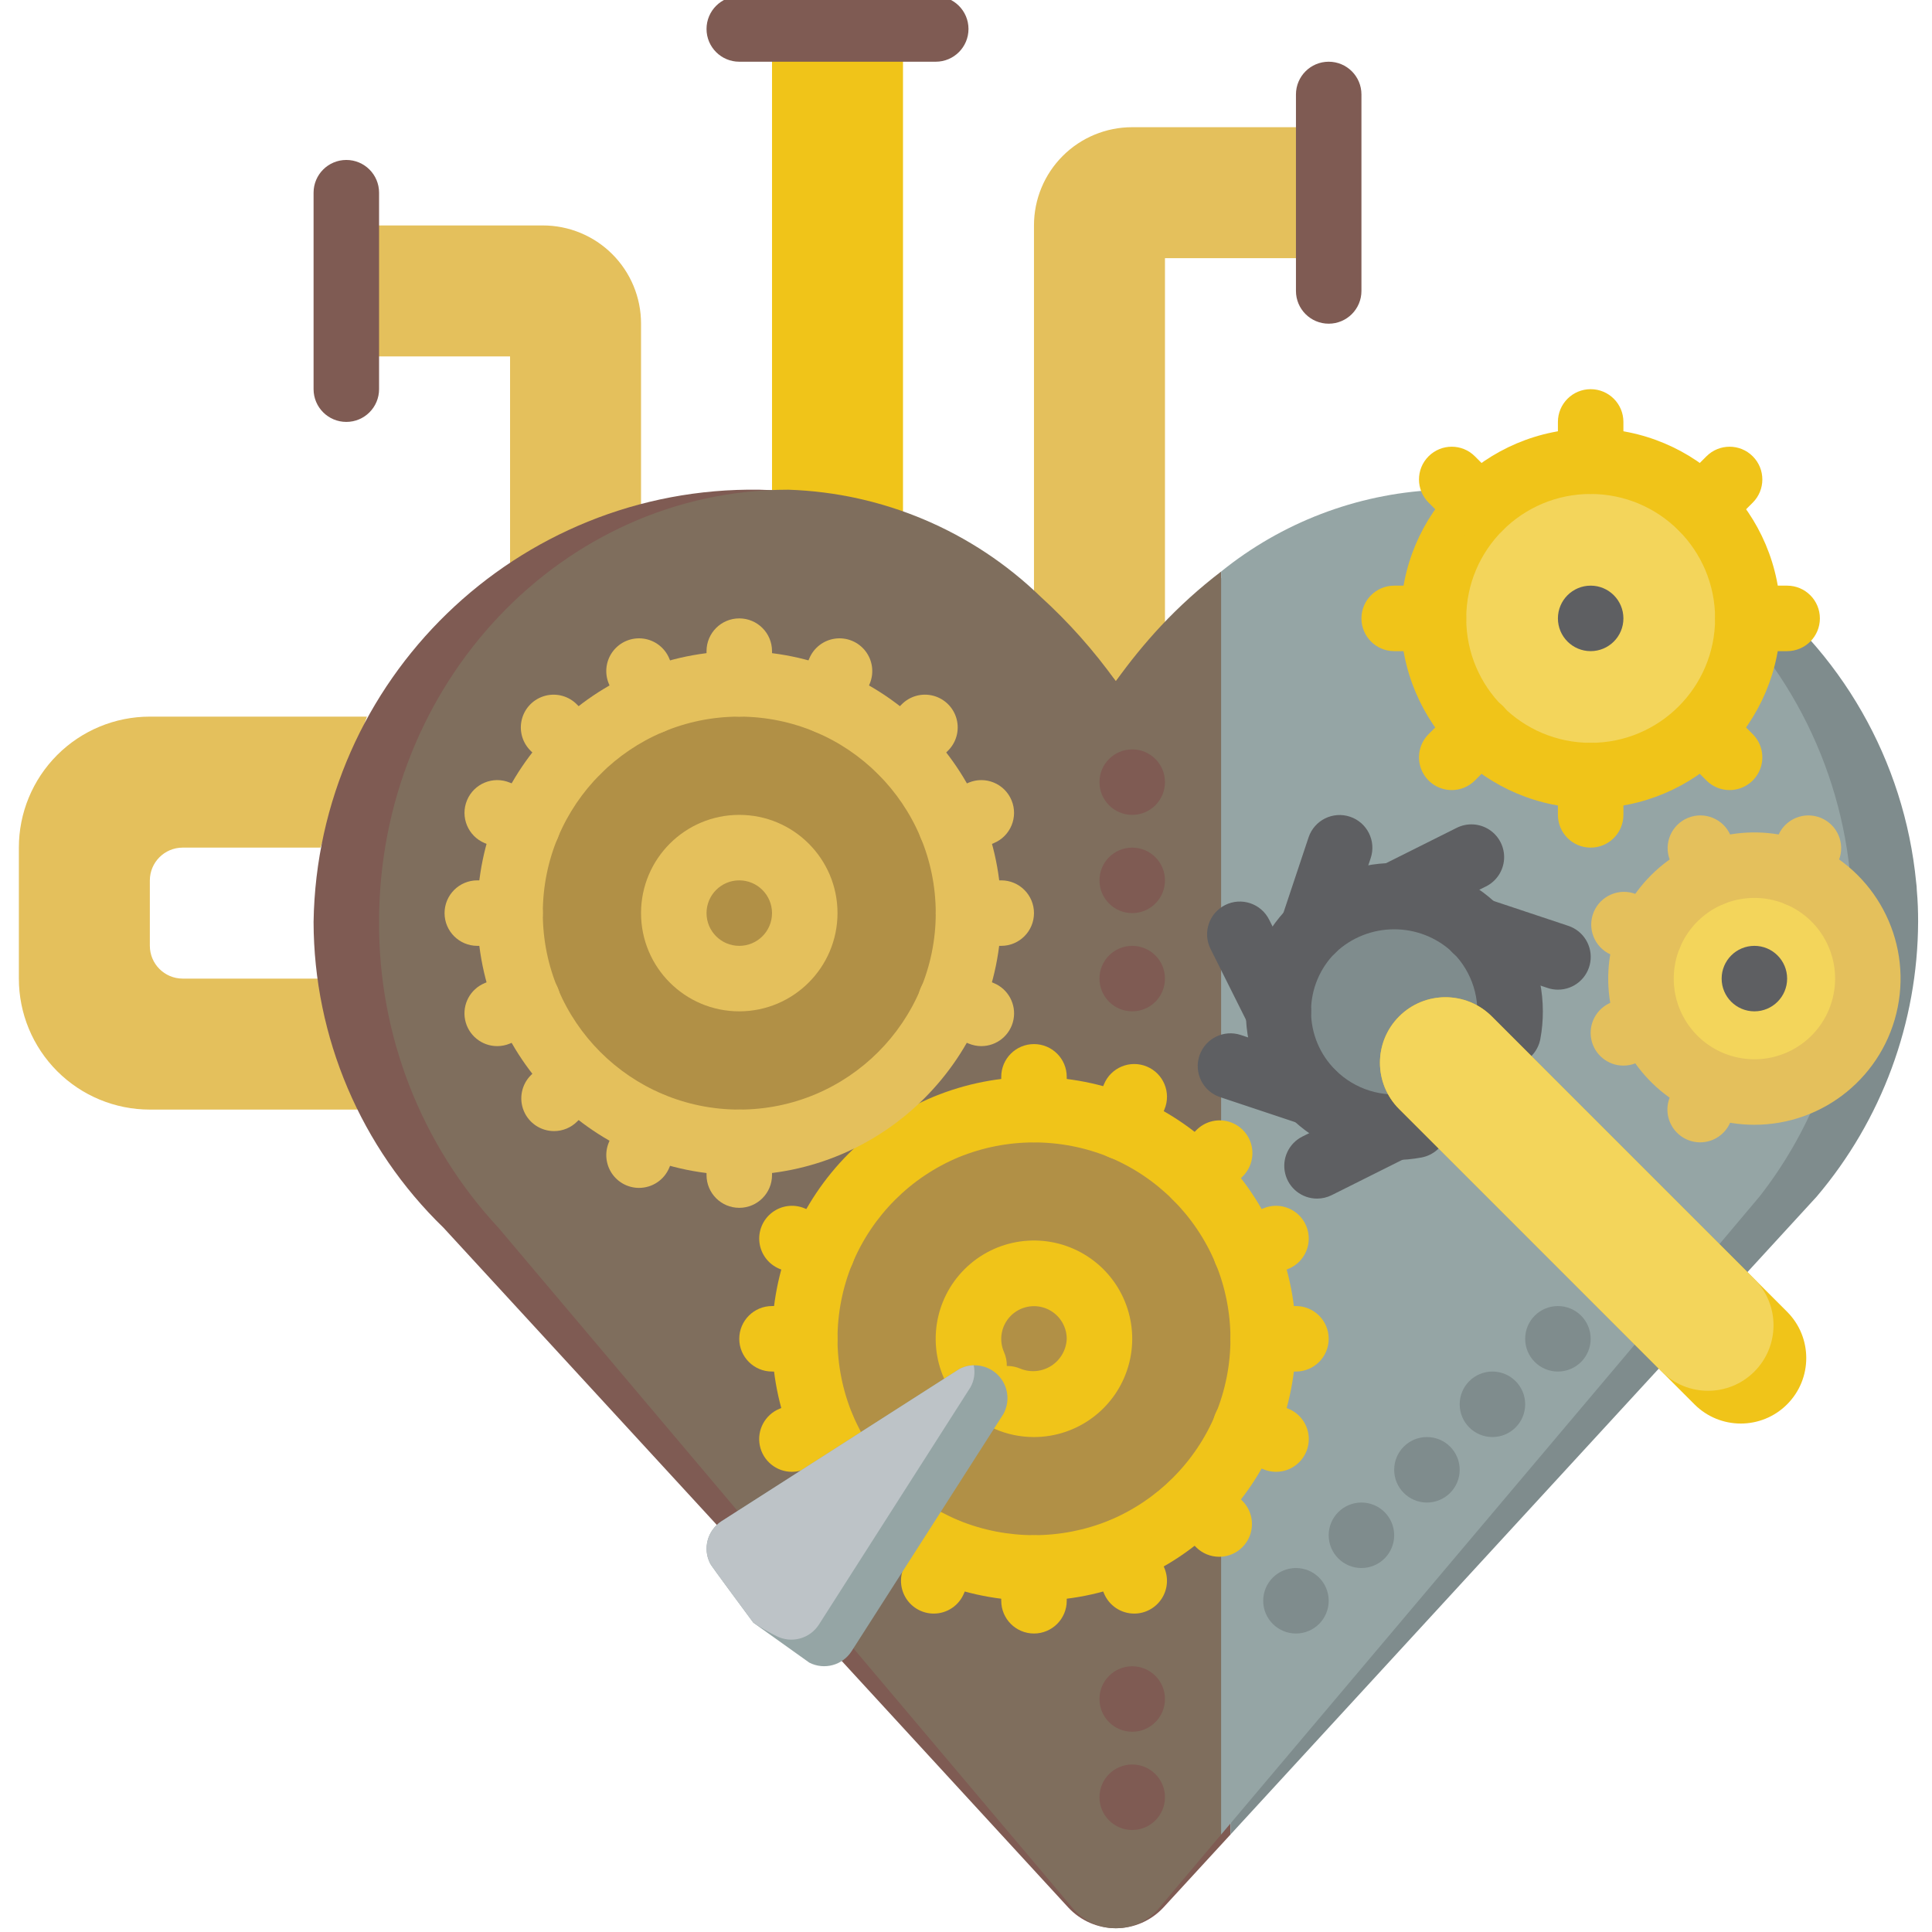 <svg height="511pt" viewBox="-4 1 511 512" width="511pt" xmlns="http://www.w3.org/2000/svg"><path d="m269.516 199.594v-138.848c-.008-6.906 2.73-13.535 7.617-18.418 4.883-4.887 11.512-7.625 18.418-7.617h52.066v34.711h-43.387v137.895zm0 0" fill="#e4c05c"/><path d="m165.383 134.941v-48.16c.008-6.91-2.73-13.535-7.617-18.422-4.883-4.883-11.512-7.621-18.418-7.613h-52.066v34.711h43.387v54.934zm0 0" fill="#e4c05c"/><path d="m234.805 138.328v-129.648h-34.711v122.184zm0 0" fill="#f0c419"/><path d="m80.426 225.629h-36.535c-4.789.012-8.664 3.891-8.68 8.676v17.355c.016 4.789 3.891 8.664 8.68 8.68h35.754l10.672 34.711h-55.105c-9.207.004-18.035-3.652-24.547-10.164-6.512-6.512-10.168-15.34-10.164-24.547v-34.711c-.004-9.207 3.652-18.039 10.164-24.551 6.512-6.508 15.34-10.164 24.547-10.164h57.535zm0 0" fill="#e4c05c"/><path d="m321.586 152.473v334.707l-17.793 19.352c-3.254 3.488-7.809 5.469-12.582 5.469-4.77 0-9.328-1.98-12.582-5.469l-60.051-65.344-33.062-36.012-72.461-78.797c-21.957-21.258-34.383-50.492-34.453-81.055 1.02-64.23 53.875-115.492 118.105-114.547 26.844.648 52.609 10.691 72.809 28.375 8.008 6.672 15.281 14.176 21.695 22.391 4.008-5.172 8.359-10.07 13.02-14.664 5.383-5.266 11.188-10.082 17.355-14.406zm0 0" fill="#7f5b53"/><path d="m330.262 355.797c0 33.547-27.195 60.746-60.746 60.746-33.547 0-60.746-27.199-60.746-60.746 0-33.551 27.199-60.746 60.746-60.746 33.551 0 60.746 27.195 60.746 60.746zm0 0" fill="#e4c05c"/><path d="m503.82 245.324c-.098 26.684-9.629 52.473-26.898 72.809l-18.312 19.961-23.516 25.602-113.508 123.484v-334.707c17.891-13.121 39.273-20.641 61.438-21.609.867-.086 1.824-.086 2.691-.086 2.43 0 4.859.086 7.203.262l64.305 23.254c26.18 19.012 42.957 48.328 46.078 80.531.105.719.164 1.445.176 2.172.258 2.777.344 5.555.344 8.328zm0 0" fill="#7f8c8d"/><path d="m319.105 152.473v334.707l-16.34 19.352c-2.836 3.461-7.078 5.469-11.555 5.469-4.477 0-8.715-2.008-11.555-5.469l-55.148-65.344-30.363-36.012-66.547-78.797c-20.465-22.016-31.777-50.996-31.641-81.055 0-63.262 48.613-114.547 108.465-114.547 25.043.816 48.883 10.934 66.867 28.375 7.414 6.738 14.09 14.246 19.922 22.391 3.66-5.145 7.652-10.043 11.957-14.664 4.906-5.234 10.238-10.051 15.938-14.406zm0 0" fill="#7f6e5d"/><path d="m486.465 245.324c.043 15.664-3.016 31.176-9.004 45.648-3.938 9.746-9.219 18.887-15.699 27.16l-16.816 19.961-21.598 25.602-104.242 123.484v-334.707c16.055-12.977 35.809-20.539 56.426-21.609.82-.07 1.645-.102 2.469-.086 2.23 0 4.465.086 6.613.262l59.055 23.254c24.531 19.926 39.828 49.031 42.32 80.531.094.723.148 1.445.16 2.172.238 2.777.316 5.555.316 8.328zm0 0" fill="#95a5a5"/><path d="m391.008 269.016c0 14.379-11.656 26.035-26.035 26.035-14.375 0-26.031-11.656-26.031-26.035 0-14.375 11.656-26.031 26.031-26.031 14.379 0 26.035 11.656 26.035 26.031zm0 0" fill="#7f8c8d"/><path d="m486.465 260.34c0 14.379-11.656 26.031-26.031 26.031-14.379 0-26.035-11.652-26.035-26.031s11.656-26.035 26.035-26.035c14.375 0 26.031 11.656 26.031 26.035zm0 0" fill="#f3d55b"/><path d="m460.434 164.883c0 23.961-19.43 43.387-43.391 43.387-23.965 0-43.391-19.426-43.391-43.387 0-23.965 19.426-43.391 43.391-43.391 23.961 0 43.391 19.426 43.391 43.391zm0 0" fill="#f3d55b"/><path d="m330.262 355.797c0 33.547-27.195 60.746-60.746 60.746-33.547 0-60.746-27.199-60.746-60.746 0-33.551 27.199-60.746 60.746-60.746 33.551 0 60.746 27.195 60.746 60.746zm0 0" fill="#b19046"/><path d="m252.16 242.984c0 33.547-27.195 60.746-60.746 60.746-33.547 0-60.746-27.199-60.746-60.746 0-33.551 27.199-60.746 60.746-60.746 33.551 0 60.746 27.195 60.746 60.746zm0 0" fill="#b19046"/><path d="m87.281 112.812c-4.793 0-8.68-3.883-8.68-8.676v-52.07c0-4.793 3.887-8.676 8.68-8.676s8.676 3.883 8.676 8.676v52.07c0 4.793-3.883 8.676-8.676 8.676zm0 0" fill="#7f5b53"/><path d="m347.617 86.781c-4.793 0-8.676-3.887-8.676-8.68v-52.066c0-4.793 3.883-8.68 8.676-8.68 4.793 0 8.68 3.887 8.68 8.68v52.066c0 4.793-3.887 8.68-8.68 8.68zm0 0" fill="#7f5b53"/><path d="m243.484 17.355h-52.07c-4.793 0-8.676-3.887-8.676-8.676 0-4.793 3.883-8.68 8.676-8.68h52.07c4.793 0 8.676 3.887 8.676 8.68 0 4.789-3.883 8.676-8.676 8.676zm0 0" fill="#7f5b53"/><path d="m269.516 425.219c-9.105.004-18.125-1.777-26.547-5.246-2.363-.98-4.676-2.133-6.887-3.289-2.812-1.402-4.648-4.211-4.801-7.348-.152-3.137 1.402-6.109 4.062-7.777 2.66-1.668 6.016-1.766 8.77-.258 1.781.93 3.637 1.859 5.488 2.637 12.785 5.207 27.105 5.199 39.887-.023 12.723-5.316 22.84-15.438 28.152-28.164 5.262-12.789 5.258-27.137-.004-39.926-5.32-12.723-15.441-22.84-28.168-28.152-12.793-5.23-27.129-5.227-39.922.008-12.727 5.316-22.84 15.438-28.152 28.164-5.262 12.789-5.262 27.137.004 39.922.754 1.797 1.688 3.652 2.613 5.434 1.508 2.754 1.41 6.109-.258 8.77-1.664 2.664-4.641 4.215-7.777 4.062-3.137-.152-5.945-1.988-7.344-4.797-1.156-2.215-2.312-4.527-3.273-6.836-7.016-17.02-7.023-36.121-.02-53.148 7.07-17.023 20.594-30.551 37.613-37.625 17.016-6.973 36.094-6.973 53.109 0 17.02 7.066 30.551 20.59 37.629 37.609 6.996 17.012 6.996 36.098 0 53.109-7.07 17.02-20.594 30.547-37.609 37.625-8.43 3.469-17.453 5.254-26.566 5.25zm0 0" fill="#f0c419"/><path d="m269.516 381.832c-3.621.004-7.207-.746-10.52-2.211-3.211-1.41-5.258-4.613-5.188-8.117-3.508.078-6.711-1.973-8.117-5.188-4.66-10.543-1.836-22.895 6.945-30.363 8.777-7.469 21.426-8.277 31.082-1.988 9.66 6.289 14.035 18.184 10.758 29.23-3.281 11.051-13.434 18.633-24.961 18.637zm-7.027-18.832c1.199 0 2.387.25 3.488.738 2.691 1.07 5.734.77 8.164-.809 2.43-1.578 3.941-4.238 4.055-7.133-.012-3.531-2.164-6.703-5.438-8.023-3.277-1.316-7.023-.52-9.48 2.02-2.453 2.539-3.125 6.312-1.699 9.543.512 1.152.762 2.402.734 3.664zm0 0" fill="#f0c419"/><path d="m269.516 303.73c-4.793 0-8.676-3.887-8.676-8.68v-8.68c0-4.789 3.883-8.676 8.676-8.676s8.68 3.887 8.68 8.676v8.68c0 4.793-3.887 8.68-8.68 8.68zm0 0" fill="#f0c419"/><path d="m269.516 433.898c-4.793 0-8.676-3.887-8.676-8.68v-8.676c0-4.793 3.883-8.68 8.676-8.68s8.68 3.887 8.68 8.68v8.676c0 4.793-3.887 8.68-8.68 8.68zm0 0" fill="#f0c419"/><path d="m338.941 364.473h-8.68c-4.793 0-8.676-3.883-8.676-8.676s3.883-8.68 8.676-8.68h8.68c4.793 0 8.676 3.887 8.676 8.68s-3.883 8.676-8.676 8.676zm0 0" fill="#f0c419"/><path d="m208.77 364.473h-8.676c-4.793 0-8.68-3.883-8.68-8.676s3.887-8.68 8.68-8.68h8.676c4.793 0 8.68 3.887 8.68 8.68s-3.887 8.676-8.68 8.676zm0 0" fill="#f0c419"/><path d="m205.383 391.047c-4.145.008-7.715-2.918-8.527-6.984-.809-4.062 1.367-8.133 5.199-9.715l8.016-3.32c4.418-1.793 9.453.312 11.281 4.719 1.824 4.402-.246 9.453-4.637 11.312l-8.016 3.324c-1.051.438-2.18.66-3.316.664zm0 0" fill="#f0c419"/><path d="m325.645 341.234c-4.145.004-7.715-2.918-8.523-6.984-.812-4.062 1.367-8.133 5.195-9.715l8.02-3.324c4.426-1.836 9.504.27 11.336 4.695 1.836 4.43-.266 9.504-4.695 11.34l-8.016 3.32c-1.051.438-2.18.664-3.316.668zm0 0" fill="#f0c419"/><path d="m296.09 428.617c-3.512.004-6.68-2.113-8.023-5.359l-3.32-8.016c-1.793-4.418.316-9.453 4.719-11.277 4.406-1.824 9.457.242 11.312 4.633l3.324 8.016c1.105 2.68.805 5.73-.805 8.141s-4.312 3.859-7.207 3.863zm0 0" fill="#f0c419"/><path d="m312.473 321.52c-3.508 0-6.672-2.117-8.016-5.359-1.344-3.242-.602-6.973 1.879-9.453l6.137-6.137c2.176-2.266 5.406-3.172 8.445-2.379 3.039.793 5.41 3.164 6.203 6.203.793 3.039-.117 6.27-2.379 8.445l-6.137 6.137c-1.625 1.629-3.832 2.543-6.133 2.543zm0 0" fill="#f0c419"/><path d="m318.605 413.562c-2.301.004-4.512-.91-6.137-2.543l-6.133-6.133c-3.289-3.406-3.242-8.82.105-12.168s8.758-3.395 12.164-.105l6.137 6.137c2.48 2.48 3.223 6.215 1.879 9.457-1.344 3.242-4.508 5.355-8.016 5.355zm0 0" fill="#f0c419"/><path d="m242.945 428.617c-2.898-.004-5.602-1.453-7.211-3.863-1.605-2.41-1.91-5.461-.801-8.141l3.32-8.016c1.859-4.391 6.91-6.457 11.312-4.633 4.406 1.824 6.512 6.859 4.723 11.277l-3.324 8.016c-1.34 3.246-4.508 5.363-8.02 5.359zm0 0" fill="#f0c419"/><path d="m292.758 308.355c-2.898-.004-5.602-1.453-7.207-3.863-1.609-2.41-1.91-5.465-.805-8.141l3.32-8.016c1.836-4.43 6.914-6.531 11.34-4.695 4.43 1.832 6.531 6.91 4.695 11.34l-3.324 8.016c-1.34 3.246-4.508 5.359-8.02 5.359zm0 0" fill="#f0c419"/><path d="m213.391 341.234c-1.141-.004-2.266-.23-3.32-.668l-8.016-3.32c-2.863-1.188-4.879-3.812-5.281-6.887-.406-3.074.863-6.129 3.32-8.016 2.461-1.887 5.742-2.32 8.605-1.133l8.016 3.324c3.832 1.582 6.008 5.652 5.199 9.715-.809 4.066-4.379 6.988-8.523 6.984zm0 0" fill="#f0c419"/><path d="m333.652 391.047c-1.141-.004-2.266-.227-3.316-.664l-8.02-3.324c-2.887-1.172-4.926-3.801-5.34-6.887-.414-3.09.859-6.164 3.34-8.055 2.477-1.891 5.777-2.305 8.645-1.09l8.016 3.32c3.832 1.582 6.012 5.652 5.199 9.715-.809 4.066-4.379 6.992-8.523 6.984zm0 0" fill="#f0c419"/><path d="m261.445 375.668-40.266 62.918c-2.395 3.738-7.234 5.051-11.195 3.035l-14.836-10.586c-11.109-15.012-11.281-15.359-11.457-15.707-2.012-3.957-.699-8.797 3.039-11.195l62.914-40.266c1.195-.668 2.535-1.023 3.906-1.043 3.105-.082 6.023 1.496 7.652 4.145 1.625 2.648 1.719 5.965.242 8.699zm0 0" fill="#95a5a5"/><path d="m252.68 368.641-40.176 62.914c-2.406 3.73-7.238 5.039-11.195 3.039-2.129-1.051-4.188-2.238-6.16-3.559-11.109-15.012-11.281-15.359-11.457-15.707-2.012-3.957-.699-8.797 3.039-11.195l62.914-40.266c1.195-.668 2.535-1.023 3.906-1.043.434 1.98.125 4.051-.871 5.816zm0 0" fill="#bdc3c7"/><g fill="#e4c05c"><path d="m191.414 312.406c-38.34 0-69.422-31.082-69.422-69.422 0-38.344 31.082-69.426 69.422-69.426 38.344 0 69.426 31.082 69.426 69.426-.047 38.32-31.102 69.379-69.426 69.422zm0-121.492c-28.754 0-52.066 23.312-52.066 52.07 0 28.754 23.312 52.066 52.066 52.066 28.758 0 52.07-23.312 52.07-52.066-.031-28.746-23.324-52.039-52.07-52.07zm0 0"/><path d="m191.414 269.016c-14.379 0-26.031-11.656-26.031-26.031 0-14.379 11.652-26.035 26.031-26.035 14.379 0 26.035 11.656 26.035 26.035-.016 14.371-11.664 26.016-26.035 26.031zm0-34.711c-4.793 0-8.676 3.887-8.676 8.68s3.883 8.676 8.676 8.676c4.793 0 8.68-3.883 8.68-8.676-.008-4.793-3.887-8.672-8.68-8.68zm0 0"/><path d="m191.414 190.914c-4.793 0-8.676-3.883-8.676-8.676v-8.68c0-4.793 3.883-8.676 8.676-8.676 4.793 0 8.68 3.883 8.68 8.676v8.68c0 4.793-3.887 8.676-8.68 8.676zm0 0"/><path d="m191.414 321.086c-4.793 0-8.676-3.887-8.676-8.68v-8.676c0-4.793 3.883-8.68 8.676-8.68 4.793 0 8.68 3.887 8.68 8.68v8.676c0 4.793-3.887 8.68-8.68 8.68zm0 0"/><path d="m260.84 251.66h-8.68c-4.793 0-8.676-3.883-8.676-8.676s3.883-8.68 8.676-8.68h8.68c4.793 0 8.676 3.887 8.676 8.68s-3.883 8.676-8.676 8.676zm0 0"/><path d="m130.668 251.66h-8.676c-4.793 0-8.68-3.883-8.68-8.676s3.887-8.68 8.68-8.68h8.676c4.793 0 8.68 3.887 8.68 8.68s-3.887 8.676-8.68 8.676zm0 0"/><path d="m127.281 278.234c-4.145.004-7.715-2.918-8.527-6.984-.809-4.062 1.367-8.133 5.199-9.715l8.016-3.324c2.871-1.215 6.172-.797 8.648 1.094 2.477 1.891 3.75 4.965 3.336 8.051-.414 3.09-2.453 5.719-5.34 6.891l-8.016 3.32c-1.051.438-2.18.664-3.316.668zm0 0"/><path d="m247.543 228.418c-4.145.008-7.715-2.918-8.527-6.98-.809-4.066 1.371-8.137 5.199-9.719l8.02-3.32c4.426-1.836 9.504.266 11.336 4.695 1.836 4.426-.266 9.504-4.695 11.34l-8.016 3.32c-1.051.438-2.18.664-3.316.664zm0 0"/><path d="m168.176 195.543c-3.516 0-6.68-2.117-8.023-5.359l-3.324-8.02c-1.184-2.863-.754-6.145 1.133-8.602 1.887-2.461 4.945-3.727 8.02-3.324 3.074.406 5.695 2.418 6.883 5.281l3.324 8.02c1.105 2.676.805 5.73-.805 8.141-1.609 2.406-4.312 3.855-7.207 3.863zm0 0"/><path d="m142.328 300.75c-3.512 0-6.676-2.113-8.02-5.355-1.34-3.242-.598-6.977 1.883-9.457l6.137-6.137c3.402-3.289 8.816-3.242 12.164.105 3.348 3.348 3.395 8.762.105 12.164l-6.137 6.137c-1.625 1.629-3.832 2.547-6.133 2.543zm0 0"/><path d="m234.371 208.707c-3.508-.004-6.672-2.117-8.016-5.359-1.344-3.242-.602-6.973 1.879-9.457l6.137-6.137c2.176-2.262 5.406-3.172 8.445-2.379 3.039.797 5.41 3.168 6.203 6.207.793 3.039-.117 6.27-2.379 8.445l-6.137 6.137c-1.625 1.629-3.832 2.543-6.133 2.543zm0 0"/><path d="m148.461 208.707c-2.305 0-4.512-.914-6.137-2.543l-6.137-6.137c-2.262-2.176-3.172-5.406-2.379-8.445.793-3.039 3.168-5.41 6.207-6.203 3.035-.793 6.266.117 8.445 2.379l6.133 6.137c2.48 2.48 3.223 6.215 1.883 9.457-1.344 3.242-4.508 5.355-8.016 5.355zm0 0"/><path d="m164.844 315.805c-2.898-.004-5.602-1.453-7.211-3.863-1.605-2.41-1.91-5.465-.805-8.141l3.324-8.016c1.859-4.391 6.91-6.461 11.312-4.637 4.406 1.828 6.512 6.863 4.723 11.281l-3.324 8.016c-1.34 3.246-4.508 5.359-8.02 5.359zm0 0"/><path d="m214.656 195.543c-2.898-.008-5.602-1.457-7.207-3.863-1.609-2.41-1.91-5.465-.805-8.141l3.32-8.02c1.188-2.863 3.812-4.875 6.887-5.281 3.074-.402 6.129.863 8.016 3.324 1.887 2.457 2.32 5.738 1.133 8.602l-3.324 8.02c-1.34 3.242-4.508 5.359-8.02 5.359zm0 0"/><path d="m135.289 228.418c-1.141 0-2.266-.227-3.32-.664l-8.016-3.32c-4.426-1.836-6.531-6.914-4.695-11.34 1.836-4.43 6.91-6.531 11.34-4.695l8.016 3.32c3.832 1.582 6.008 5.652 5.199 9.719-.809 4.062-4.379 6.988-8.523 6.98zm0 0"/><path d="m255.551 278.234c-1.141-.004-2.266-.23-3.316-.668l-8.02-3.32c-2.887-1.172-4.926-3.801-5.34-6.891-.414-3.086.859-6.16 3.336-8.051 2.48-1.891 5.781-2.309 8.648-1.094l8.016 3.324c3.832 1.582 6.012 5.652 5.199 9.715-.809 4.066-4.379 6.988-8.523 6.984zm0 0"/></g><path d="m364.973 308.414c-21.723-.02-39.324-17.645-39.316-39.371.008-21.727 17.617-39.336 39.344-39.344 21.727-.008 39.352 17.59 39.371 39.316.008 2.469-.219 4.934-.672 7.359-.582 3.043-2.742 5.547-5.672 6.566-2.93 1.02-6.18.402-8.523-1.625-2.348-2.027-3.438-5.152-2.855-8.199 1.324-7.16-.965-14.512-6.113-19.66-8.734-8.246-22.387-8.246-31.121 0-4.148 4.113-6.48 9.715-6.48 15.559s2.332 11.445 6.48 15.562c5.133 5.113 12.441 7.395 19.574 6.113 3.043-.582 6.168.508 8.195 2.852 2.027 2.348 2.648 5.598 1.629 8.527-1.02 2.93-3.523 5.09-6.57 5.672-2.398.449-4.828.676-7.27.672zm0 0" fill="#5e5f62"/><path d="m364.988 247.051c-4.027.008-7.531-2.762-8.457-6.68-.93-3.918.961-7.961 4.566-9.762l20.453-10.227c2.773-1.387 6.078-1.191 8.664.52 2.586 1.707 4.066 4.668 3.883 7.762-.188 3.094-2.012 5.855-4.785 7.242l-20.453 10.23c-1.199.602-2.527.914-3.871.914zm0 0" fill="#5e5f62"/><path d="m344.535 318.641c-4.027.004-7.531-2.762-8.457-6.68-.93-3.922.965-7.961 4.566-9.762l20.453-10.23c4.285-2.141 9.5-.406 11.645 3.883 2.145 4.289.406 9.5-3.883 11.645l-20.453 10.23c-1.203.602-2.527.914-3.871.914zm0 0" fill="#5e5f62"/><path d="m343.285 256.043c-2.789-.004-5.406-1.348-7.039-3.609-1.629-2.266-2.074-5.172-1.195-7.82l7.234-21.695c1.516-4.547 6.43-7 10.977-5.484s7.004 6.43 5.488 10.977l-7.234 21.695c-1.18 3.543-4.496 5.934-8.23 5.938zm0 0" fill="#5e5f62"/><path d="m334.305 277.734c-3.289.004-6.301-1.855-7.77-4.797l-10.227-20.453c-2.145-4.289-.406-9.504 3.883-11.648 4.285-2.141 9.5-.406 11.645 3.883l10.223 20.453c1.344 2.688 1.203 5.883-.375 8.441-1.582 2.559-4.371 4.117-7.379 4.117zm0 0" fill="#5e5f62"/><path d="m343.285 299.434c-.934 0-1.863-.152-2.746-.449l-21.695-7.234c-4.547-1.516-7.004-6.434-5.488-10.98s6.434-7 10.98-5.484l21.695 7.23c4.043 1.344 6.516 5.422 5.832 9.629-.68 4.207-4.316 7.297-8.578 7.289zm0 0" fill="#5e5f62"/><path d="m408.367 263.27c-.93 0-1.855-.148-2.738-.449l-21.695-7.227c-2.98-.949-5.223-3.43-5.863-6.488-.641-3.062.414-6.234 2.762-8.297 2.352-2.066 5.629-2.707 8.582-1.68l21.695 7.227c4.047 1.34 6.52 5.422 5.836 9.625-.68 4.207-4.316 7.297-8.578 7.289zm0 0" fill="#5e5f62"/><path d="m366.289 270.363c6.777-6.777 17.766-6.777 24.543 0l78.262 78.262c6.777 6.777 6.777 17.766 0 24.543-6.777 6.781-17.766 6.781-24.543 0l-78.262-78.262c-6.781-6.777-6.781-17.766 0-24.543zm0 0" fill="#f0c419"/><path d="m366.289 270.363c6.777-6.777 17.766-6.777 24.543 0l69.582 69.582c6.781 6.777 6.781 17.77 0 24.547-6.777 6.777-17.766 6.777-24.543 0l-69.582-69.586c-6.781-6.777-6.781-17.766 0-24.543zm0 0" fill="#f3d55b"/><path d="m417.043 215.215c-27.797 0-50.332-22.535-50.332-50.332 0-27.801 22.535-50.332 50.332-50.332s50.332 22.531 50.332 50.332c-.031 27.785-22.547 50.301-50.332 50.332zm0-83.309c-18.215 0-32.977 14.762-32.977 32.977 0 18.211 14.762 32.977 32.977 32.977 18.211 0 32.977-14.766 32.977-32.977-.02-18.207-14.773-32.957-32.977-32.977zm0 0" fill="#f0c419"/><path d="m417.043 225.629c-4.793 0-8.68-3.887-8.68-8.68v-10.414c0-4.793 3.887-8.676 8.68-8.676s8.676 3.883 8.676 8.676v10.414c0 4.793-3.883 8.68-8.676 8.68zm0 0" fill="#f0c419"/><path d="m417.043 131.906c-4.793 0-8.68-3.887-8.68-8.68v-10.414c0-4.793 3.887-8.676 8.68-8.676s8.676 3.883 8.676 8.676v10.414c0 4.793-3.883 8.68-8.676 8.68zm0 0" fill="#f0c419"/><path d="m375.387 173.559h-10.414c-4.789 0-8.676-3.883-8.676-8.676 0-4.793 3.887-8.68 8.676-8.68h10.414c4.793 0 8.68 3.887 8.68 8.68 0 4.793-3.887 8.676-8.68 8.676zm0 0" fill="#f0c419"/><path d="m469.109 173.559h-10.414c-4.793 0-8.676-3.883-8.676-8.676 0-4.793 3.883-8.68 8.676-8.68h10.414c4.793 0 8.68 3.887 8.68 8.68 0 4.793-3.887 8.676-8.68 8.676zm0 0" fill="#f0c419"/><path d="m380.223 210.379c-3.508-.004-6.672-2.117-8.016-5.359-1.344-3.242-.602-6.973 1.883-9.457l7.363-7.363c2.184-2.238 5.402-3.129 8.426-2.332 3.023.793 5.383 3.156 6.18 6.18s-.094 6.242-2.336 8.422l-7.363 7.367c-1.625 1.629-3.832 2.543-6.137 2.543zm0 0" fill="#f0c419"/><path d="m446.496 144.105c-3.512 0-6.676-2.113-8.016-5.355-1.344-3.242-.602-6.977 1.879-9.457l7.363-7.363c3.391-3.391 8.887-3.391 12.273-.004 3.391 3.391 3.391 8.883.004 12.273l-7.367 7.363c-1.625 1.633-3.836 2.547-6.137 2.543zm0 0" fill="#f0c419"/><path d="m387.59 144.105c-2.305.004-4.512-.91-6.137-2.543l-7.363-7.363c-3.391-3.387-3.391-8.883-.004-12.273 3.391-3.387 8.887-3.391 12.273 0l7.363 7.363c2.484 2.48 3.227 6.215 1.883 9.457-1.344 3.242-4.508 5.355-8.016 5.359zm0 0" fill="#f0c419"/><path d="m453.859 210.379c-2.301 0-4.508-.914-6.137-2.543l-7.363-7.367c-3.316-3.398-3.281-8.832.078-12.191s8.793-3.395 12.195-.078l7.363 7.363c2.48 2.484 3.223 6.215 1.879 9.457-1.34 3.242-4.504 5.355-8.016 5.359zm0 0" fill="#f0c419"/><path d="m425.719 164.883c0 4.793-3.883 8.676-8.676 8.676s-8.68-3.883-8.68-8.676c0-4.793 3.887-8.68 8.68-8.68s8.676 3.887 8.676 8.68zm0 0" fill="#5e5f62"/><path d="m460.379 299.078c-15.664-.023-29.77-9.473-35.75-23.949-5.98-14.477-2.656-31.125 8.426-42.195 11.078-11.07 27.734-14.375 42.203-8.383 17.082 7.078 26.781 25.242 23.16 43.375-3.617 18.133-19.551 31.176-38.039 31.152zm.086-60.121c-11-.012-20.215 8.324-21.301 19.27-1.086 10.945 6.309 20.926 17.094 23.078 10.785 2.152 21.445-4.23 24.641-14.754 3.195-10.527-2.113-21.758-12.277-25.965-2.586-1.074-5.359-1.629-8.16-1.629zm0 0" fill="#e4c05c"/><path d="m432.656 257.516c-1.137 0-2.262-.227-3.312-.664l-6.941-2.871c-4.336-1.891-6.359-6.906-4.555-11.273 1.809-4.371 6.785-6.488 11.188-4.762l6.941 2.871c3.832 1.582 6.008 5.652 5.199 9.715-.809 4.066-4.375 6.992-8.52 6.984zm0 0" fill="#e4c05c"/><path d="m446.051 303.734c-2.895-.008-5.598-1.457-7.203-3.867-1.609-2.406-1.914-5.457-.809-8.133l2.871-6.945c1.898-4.32 6.902-6.336 11.266-4.531 4.363 1.805 6.48 6.77 4.77 11.168l-2.875 6.941c-1.34 3.25-4.508 5.367-8.02 5.367zm0 0" fill="#e4c05c"/><path d="m471.934 241.246c-2.898-.008-5.598-1.457-7.207-3.863-1.605-2.406-1.91-5.457-.809-8.137l2.875-6.941c1.891-4.336 6.902-6.359 11.273-4.551s6.488 6.785 4.762 11.188l-2.875 6.941c-1.34 3.246-4.508 5.363-8.02 5.363zm0 0" fill="#e4c05c"/><path d="m448.934 241.246c-3.516 0-6.68-2.117-8.023-5.363l-2.871-6.941c-1.727-4.402.391-9.379 4.758-11.188 4.371-1.809 9.387.215 11.273 4.551l2.875 6.941c1.102 2.68.801 5.73-.809 8.137s-4.309 3.855-7.203 3.863zm0 0" fill="#e4c05c"/><path d="m425.723 283.398c-4.141.004-7.711-2.922-8.52-6.984-.809-4.066 1.371-8.133 5.199-9.715l6.941-2.871c4.402-1.715 9.363.402 11.168 4.766 1.809 4.363-.207 9.371-4.531 11.266l-6.941 2.875c-1.051.438-2.176.66-3.316.664zm0 0" fill="#e4c05c"/><path d="m469.109 260.34c0 4.793-3.883 8.676-8.676 8.676-4.793 0-8.68-3.883-8.68-8.676 0-4.793 3.887-8.68 8.68-8.68 4.793 0 8.676 3.887 8.676 8.68zm0 0" fill="#5e5f62"/><path d="m304.23 208.27c0 4.793-3.887 8.68-8.68 8.68s-8.68-3.887-8.68-8.68 3.887-8.676 8.68-8.676 8.68 3.883 8.68 8.676zm0 0" fill="#7f5b53"/><path d="m304.23 234.305c0 4.793-3.887 8.68-8.68 8.68s-8.68-3.887-8.68-8.68c0-4.793 3.887-8.676 8.68-8.676s8.68 3.883 8.68 8.676zm0 0" fill="#7f5b53"/><path d="m304.23 260.34c0 4.793-3.887 8.676-8.68 8.676s-8.68-3.883-8.68-8.676c0-4.793 3.887-8.68 8.68-8.68s8.68 3.887 8.68 8.68zm0 0" fill="#7f5b53"/><path d="m364.973 407.863c0 4.793-3.883 8.68-8.676 8.68s-8.68-3.887-8.68-8.68 3.887-8.676 8.68-8.676 8.676 3.883 8.676 8.676zm0 0" fill="#7f8c8d"/><path d="m347.617 425.219c0 4.793-3.883 8.68-8.676 8.68-4.793 0-8.68-3.887-8.68-8.68s3.887-8.676 8.68-8.676c4.793 0 8.676 3.883 8.676 8.676zm0 0" fill="#7f8c8d"/><path d="m382.332 390.508c0 4.793-3.887 8.68-8.68 8.68-4.793 0-8.68-3.887-8.68-8.68 0-4.793 3.887-8.676 8.68-8.676 4.793 0 8.68 3.883 8.68 8.676zm0 0" fill="#7f8c8d"/><path d="m399.688 373.152c0 4.793-3.887 8.68-8.68 8.68-4.793 0-8.676-3.887-8.676-8.68 0-4.793 3.883-8.68 8.676-8.68 4.793 0 8.68 3.887 8.68 8.68zm0 0" fill="#7f8c8d"/><path d="m417.043 355.797c0 4.793-3.887 8.676-8.68 8.676s-8.676-3.883-8.676-8.676 3.883-8.68 8.676-8.68 8.68 3.887 8.68 8.68zm0 0" fill="#7f8c8d"/><path d="m304.23 477.289c0 4.793-3.887 8.676-8.68 8.676s-8.68-3.883-8.68-8.676c0-4.793 3.887-8.68 8.68-8.68s8.68 3.887 8.68 8.68zm0 0" fill="#7f5b53"/><path d="m304.23 451.254c0 4.793-3.887 8.68-8.68 8.68s-8.68-3.887-8.68-8.68c0-4.793 3.887-8.676 8.68-8.676s8.68 3.883 8.68 8.676zm0 0" fill="#7f5b53"/></svg>